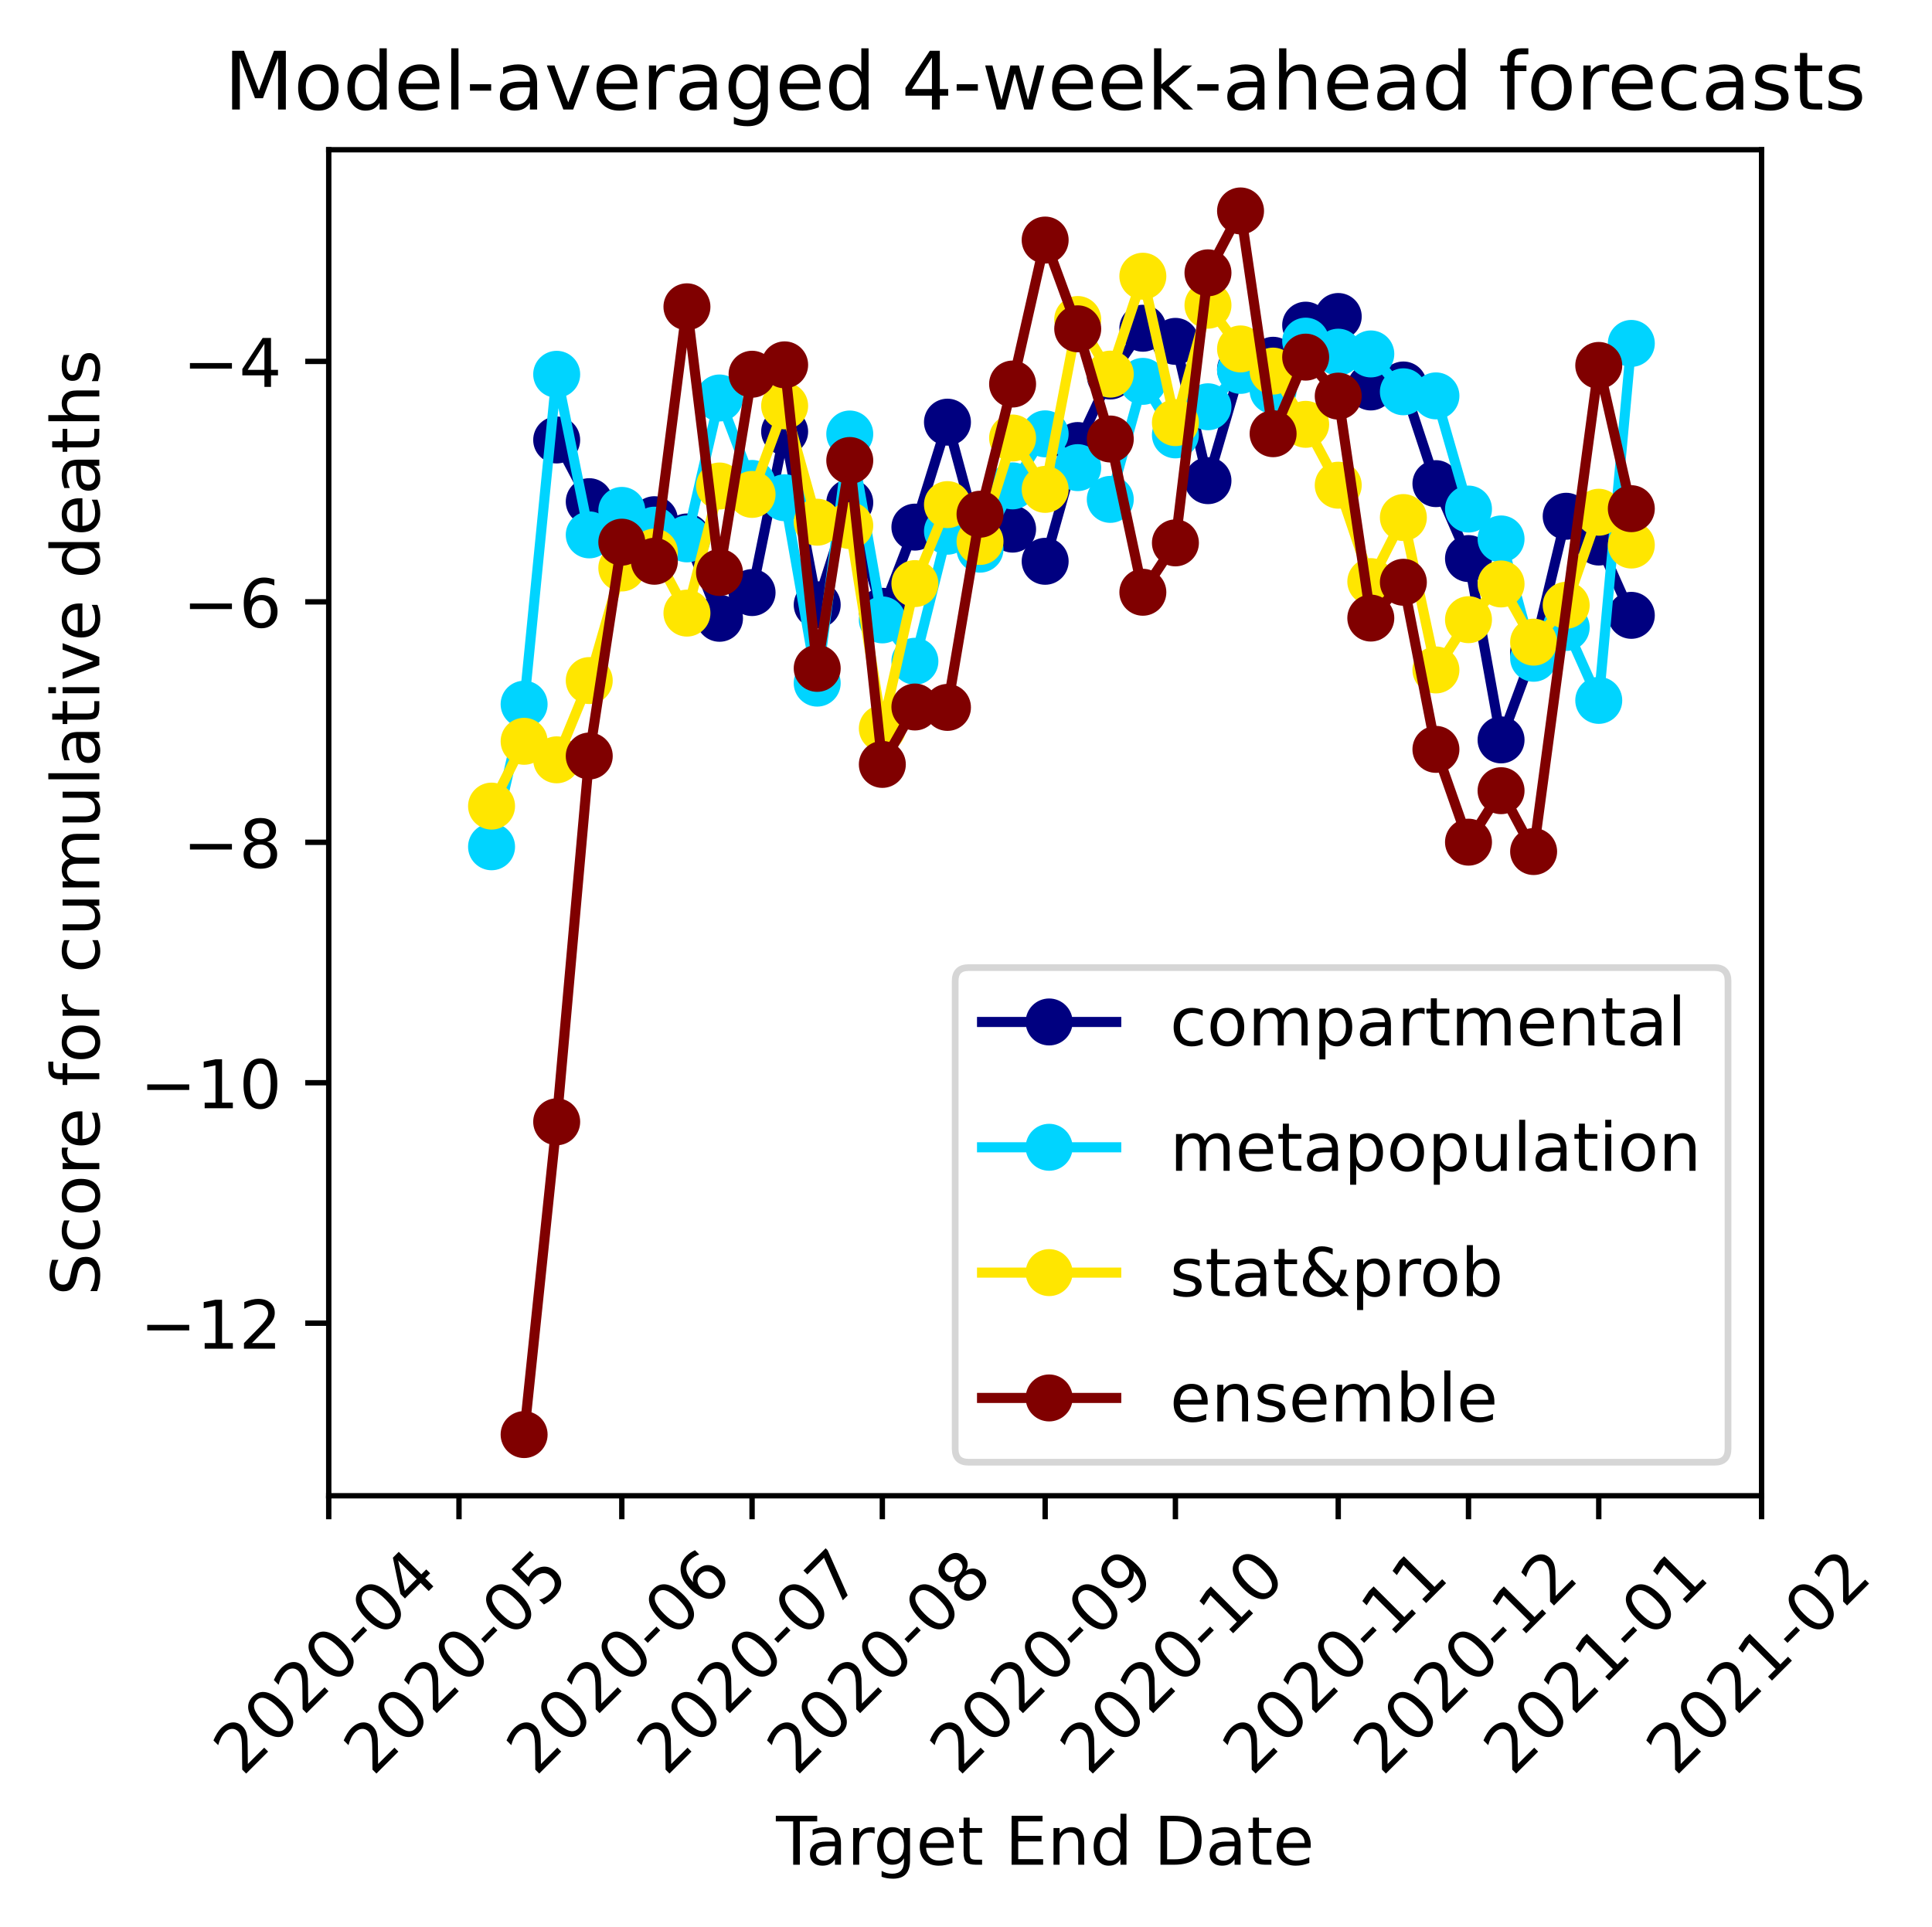 <?xml version="1.0" encoding="utf-8" standalone="no"?>
<!DOCTYPE svg PUBLIC "-//W3C//DTD SVG 1.1//EN"
  "http://www.w3.org/Graphics/SVG/1.1/DTD/svg11.dtd">
<!-- Created with matplotlib (https://matplotlib.org/) -->
<svg height="287.186pt" version="1.1" viewBox="0 0 287.877 287.186" width="287.877pt" xmlns="http://www.w3.org/2000/svg" xmlns:xlink="http://www.w3.org/1999/xlink">
 <defs>
  <style type="text/css">
*{stroke-linecap:butt;stroke-linejoin:round;}
  </style>
 </defs>
 <g id="figure_1">
  <g id="patch_1">
   <path d="M 0 287.186 
L 287.877 287.186 
L 287.877 0 
L 0 0 
z
" style="fill:#ffffff;"/>
  </g>
  <g id="axes_1">
   <g id="patch_2">
    <path d="M 48.983 222.919 
L 262.483 222.919 
L 262.483 22.318 
L 48.983 22.318 
z
" style="fill:#ffffff;"/>
   </g>
   <g id="matplotlib.axis_1">
    <g id="xtick_1">
     <g id="line2d_1">
      <defs>
       <path d="M 0 0 
L 0 3.5 
" id="m4f0ab52ed0" style="stroke:#000000;stroke-width:0.8;"/>
      </defs>
      <g>
       <use style="stroke:#000000;stroke-width:0.8;" x="48.983" xlink:href="#m4f0ab52ed0" y="222.919"/>
      </g>
     </g>
     <g id="text_1">
      <!-- 2020-04 -->
      <defs>
       <path d="M 19.188 8.297 
L 53.609 8.297 
L 53.609 0 
L 7.328 0 
L 7.328 8.297 
Q 12.938 14.109 22.625 23.891 
Q 32.328 33.688 34.812 36.531 
Q 39.547 41.844 41.422 45.531 
Q 43.312 49.219 43.312 52.781 
Q 43.312 58.594 39.234 62.25 
Q 35.156 65.922 28.609 65.922 
Q 23.969 65.922 18.812 64.312 
Q 13.672 62.703 7.812 59.422 
L 7.812 69.391 
Q 13.766 71.781 18.938 73 
Q 24.125 74.219 28.422 74.219 
Q 39.75 74.219 46.484 68.547 
Q 53.219 62.891 53.219 53.422 
Q 53.219 48.922 51.531 44.891 
Q 49.859 40.875 45.406 35.406 
Q 44.188 33.984 37.641 27.219 
Q 31.109 20.453 19.188 8.297 
z
" id="DejaVuSans-50"/>
       <path d="M 31.781 66.406 
Q 24.172 66.406 20.328 58.906 
Q 16.5 51.422 16.5 36.375 
Q 16.5 21.391 20.328 13.891 
Q 24.172 6.391 31.781 6.391 
Q 39.453 6.391 43.281 13.891 
Q 47.125 21.391 47.125 36.375 
Q 47.125 51.422 43.281 58.906 
Q 39.453 66.406 31.781 66.406 
z
M 31.781 74.219 
Q 44.047 74.219 50.516 64.516 
Q 56.984 54.828 56.984 36.375 
Q 56.984 17.969 50.516 8.266 
Q 44.047 -1.422 31.781 -1.422 
Q 19.531 -1.422 13.062 8.266 
Q 6.594 17.969 6.594 36.375 
Q 6.594 54.828 13.062 64.516 
Q 19.531 74.219 31.781 74.219 
z
" id="DejaVuSans-48"/>
       <path d="M 4.891 31.391 
L 31.203 31.391 
L 31.203 23.391 
L 4.891 23.391 
z
" id="DejaVuSans-45"/>
       <path d="M 37.797 64.312 
L 12.891 25.391 
L 37.797 25.391 
z
M 35.203 72.906 
L 47.609 72.906 
L 47.609 25.391 
L 58.016 25.391 
L 58.016 17.188 
L 47.609 17.188 
L 47.609 0 
L 37.797 0 
L 37.797 17.188 
L 4.891 17.188 
L 4.891 26.703 
z
" id="DejaVuSans-52"/>
      </defs>
      <g transform="translate(36.162 264.837)rotate(-45)scale(0.1 -0.1)">
       <use xlink:href="#DejaVuSans-50"/>
       <use x="63.623" xlink:href="#DejaVuSans-48"/>
       <use x="127.246" xlink:href="#DejaVuSans-50"/>
       <use x="190.869" xlink:href="#DejaVuSans-48"/>
       <use x="254.492" xlink:href="#DejaVuSans-45"/>
       <use x="290.576" xlink:href="#DejaVuSans-48"/>
       <use x="354.199" xlink:href="#DejaVuSans-52"/>
      </g>
     </g>
    </g>
    <g id="xtick_2">
     <g id="line2d_2">
      <g>
       <use style="stroke:#000000;stroke-width:0.8;" x="68.392" xlink:href="#m4f0ab52ed0" y="222.919"/>
      </g>
     </g>
     <g id="text_2">
      <!-- 2020-05 -->
      <defs>
       <path d="M 10.797 72.906 
L 49.516 72.906 
L 49.516 64.594 
L 19.828 64.594 
L 19.828 46.734 
Q 21.969 47.469 24.109 47.828 
Q 26.266 48.188 28.422 48.188 
Q 40.625 48.188 47.75 41.5 
Q 54.891 34.812 54.891 23.391 
Q 54.891 11.625 47.562 5.094 
Q 40.234 -1.422 26.906 -1.422 
Q 22.312 -1.422 17.547 -0.641 
Q 12.797 0.141 7.719 1.703 
L 7.719 11.625 
Q 12.109 9.234 16.797 8.062 
Q 21.484 6.891 26.703 6.891 
Q 35.156 6.891 40.078 11.328 
Q 45.016 15.766 45.016 23.391 
Q 45.016 31 40.078 35.438 
Q 35.156 39.891 26.703 39.891 
Q 22.75 39.891 18.812 39.016 
Q 14.891 38.141 10.797 36.281 
z
" id="DejaVuSans-53"/>
      </defs>
      <g transform="translate(55.571 264.837)rotate(-45)scale(0.1 -0.1)">
       <use xlink:href="#DejaVuSans-50"/>
       <use x="63.623" xlink:href="#DejaVuSans-48"/>
       <use x="127.246" xlink:href="#DejaVuSans-50"/>
       <use x="190.869" xlink:href="#DejaVuSans-48"/>
       <use x="254.492" xlink:href="#DejaVuSans-45"/>
       <use x="290.576" xlink:href="#DejaVuSans-48"/>
       <use x="354.199" xlink:href="#DejaVuSans-53"/>
      </g>
     </g>
    </g>
    <g id="xtick_3">
     <g id="line2d_3">
      <g>
       <use style="stroke:#000000;stroke-width:0.8;" x="92.653" xlink:href="#m4f0ab52ed0" y="222.919"/>
      </g>
     </g>
     <g id="text_3">
      <!-- 2020-06 -->
      <defs>
       <path d="M 33.016 40.375 
Q 26.375 40.375 22.484 35.828 
Q 18.609 31.297 18.609 23.391 
Q 18.609 15.531 22.484 10.953 
Q 26.375 6.391 33.016 6.391 
Q 39.656 6.391 43.531 10.953 
Q 47.406 15.531 47.406 23.391 
Q 47.406 31.297 43.531 35.828 
Q 39.656 40.375 33.016 40.375 
z
M 52.594 71.297 
L 52.594 62.312 
Q 48.875 64.062 45.094 64.984 
Q 41.312 65.922 37.594 65.922 
Q 27.828 65.922 22.672 59.328 
Q 17.531 52.734 16.797 39.406 
Q 19.672 43.656 24.016 45.922 
Q 28.375 48.188 33.594 48.188 
Q 44.578 48.188 50.953 41.516 
Q 57.328 34.859 57.328 23.391 
Q 57.328 12.156 50.688 5.359 
Q 44.047 -1.422 33.016 -1.422 
Q 20.359 -1.422 13.672 8.266 
Q 6.984 17.969 6.984 36.375 
Q 6.984 53.656 15.188 63.938 
Q 23.391 74.219 37.203 74.219 
Q 40.922 74.219 44.703 73.484 
Q 48.484 72.75 52.594 71.297 
z
" id="DejaVuSans-54"/>
      </defs>
      <g transform="translate(79.832 264.837)rotate(-45)scale(0.1 -0.1)">
       <use xlink:href="#DejaVuSans-50"/>
       <use x="63.623" xlink:href="#DejaVuSans-48"/>
       <use x="127.246" xlink:href="#DejaVuSans-50"/>
       <use x="190.869" xlink:href="#DejaVuSans-48"/>
       <use x="254.492" xlink:href="#DejaVuSans-45"/>
       <use x="290.576" xlink:href="#DejaVuSans-48"/>
       <use x="354.199" xlink:href="#DejaVuSans-54"/>
      </g>
     </g>
    </g>
    <g id="xtick_4">
     <g id="line2d_4">
      <g>
       <use style="stroke:#000000;stroke-width:0.8;" x="112.062" xlink:href="#m4f0ab52ed0" y="222.919"/>
      </g>
     </g>
     <g id="text_4">
      <!-- 2020-07 -->
      <defs>
       <path d="M 8.203 72.906 
L 55.078 72.906 
L 55.078 68.703 
L 28.609 0 
L 18.312 0 
L 43.219 64.594 
L 8.203 64.594 
z
" id="DejaVuSans-55"/>
      </defs>
      <g transform="translate(99.241 264.837)rotate(-45)scale(0.1 -0.1)">
       <use xlink:href="#DejaVuSans-50"/>
       <use x="63.623" xlink:href="#DejaVuSans-48"/>
       <use x="127.246" xlink:href="#DejaVuSans-50"/>
       <use x="190.869" xlink:href="#DejaVuSans-48"/>
       <use x="254.492" xlink:href="#DejaVuSans-45"/>
       <use x="290.576" xlink:href="#DejaVuSans-48"/>
       <use x="354.199" xlink:href="#DejaVuSans-55"/>
      </g>
     </g>
    </g>
    <g id="xtick_5">
     <g id="line2d_5">
      <g>
       <use style="stroke:#000000;stroke-width:0.8;" x="131.472" xlink:href="#m4f0ab52ed0" y="222.919"/>
      </g>
     </g>
     <g id="text_5">
      <!-- 2020-08 -->
      <defs>
       <path d="M 31.781 34.625 
Q 24.75 34.625 20.719 30.859 
Q 16.703 27.094 16.703 20.516 
Q 16.703 13.922 20.719 10.156 
Q 24.75 6.391 31.781 6.391 
Q 38.812 6.391 42.859 10.172 
Q 46.922 13.969 46.922 20.516 
Q 46.922 27.094 42.891 30.859 
Q 38.875 34.625 31.781 34.625 
z
M 21.922 38.812 
Q 15.578 40.375 12.031 44.719 
Q 8.5 49.078 8.5 55.328 
Q 8.5 64.062 14.719 69.141 
Q 20.953 74.219 31.781 74.219 
Q 42.672 74.219 48.875 69.141 
Q 55.078 64.062 55.078 55.328 
Q 55.078 49.078 51.531 44.719 
Q 48 40.375 41.703 38.812 
Q 48.828 37.156 52.797 32.312 
Q 56.781 27.484 56.781 20.516 
Q 56.781 9.906 50.312 4.234 
Q 43.844 -1.422 31.781 -1.422 
Q 19.734 -1.422 13.25 4.234 
Q 6.781 9.906 6.781 20.516 
Q 6.781 27.484 10.781 32.312 
Q 14.797 37.156 21.922 38.812 
z
M 18.312 54.391 
Q 18.312 48.734 21.844 45.562 
Q 25.391 42.391 31.781 42.391 
Q 38.141 42.391 41.719 45.562 
Q 45.312 48.734 45.312 54.391 
Q 45.312 60.062 41.719 63.234 
Q 38.141 66.406 31.781 66.406 
Q 25.391 66.406 21.844 63.234 
Q 18.312 60.062 18.312 54.391 
z
" id="DejaVuSans-56"/>
      </defs>
      <g transform="translate(118.65 264.837)rotate(-45)scale(0.1 -0.1)">
       <use xlink:href="#DejaVuSans-50"/>
       <use x="63.623" xlink:href="#DejaVuSans-48"/>
       <use x="127.246" xlink:href="#DejaVuSans-50"/>
       <use x="190.869" xlink:href="#DejaVuSans-48"/>
       <use x="254.492" xlink:href="#DejaVuSans-45"/>
       <use x="290.576" xlink:href="#DejaVuSans-48"/>
       <use x="354.199" xlink:href="#DejaVuSans-56"/>
      </g>
     </g>
    </g>
    <g id="xtick_6">
     <g id="line2d_6">
      <g>
       <use style="stroke:#000000;stroke-width:0.8;" x="155.733" xlink:href="#m4f0ab52ed0" y="222.919"/>
      </g>
     </g>
     <g id="text_6">
      <!-- 2020-09 -->
      <defs>
       <path d="M 10.984 1.516 
L 10.984 10.5 
Q 14.703 8.734 18.5 7.812 
Q 22.312 6.891 25.984 6.891 
Q 35.75 6.891 40.891 13.453 
Q 46.047 20.016 46.781 33.406 
Q 43.953 29.203 39.594 26.953 
Q 35.25 24.703 29.984 24.703 
Q 19.047 24.703 12.672 31.312 
Q 6.297 37.938 6.297 49.422 
Q 6.297 60.641 12.938 67.422 
Q 19.578 74.219 30.609 74.219 
Q 43.266 74.219 49.922 64.516 
Q 56.594 54.828 56.594 36.375 
Q 56.594 19.141 48.406 8.859 
Q 40.234 -1.422 26.422 -1.422 
Q 22.703 -1.422 18.891 -0.688 
Q 15.094 0.047 10.984 1.516 
z
M 30.609 32.422 
Q 37.25 32.422 41.125 36.953 
Q 45.016 41.5 45.016 49.422 
Q 45.016 57.281 41.125 61.844 
Q 37.25 66.406 30.609 66.406 
Q 23.969 66.406 20.094 61.844 
Q 16.219 57.281 16.219 49.422 
Q 16.219 41.5 20.094 36.953 
Q 23.969 32.422 30.609 32.422 
z
" id="DejaVuSans-57"/>
      </defs>
      <g transform="translate(142.912 264.837)rotate(-45)scale(0.1 -0.1)">
       <use xlink:href="#DejaVuSans-50"/>
       <use x="63.623" xlink:href="#DejaVuSans-48"/>
       <use x="127.246" xlink:href="#DejaVuSans-50"/>
       <use x="190.869" xlink:href="#DejaVuSans-48"/>
       <use x="254.492" xlink:href="#DejaVuSans-45"/>
       <use x="290.576" xlink:href="#DejaVuSans-48"/>
       <use x="354.199" xlink:href="#DejaVuSans-57"/>
      </g>
     </g>
    </g>
    <g id="xtick_7">
     <g id="line2d_7">
      <g>
       <use style="stroke:#000000;stroke-width:0.8;" x="175.142" xlink:href="#m4f0ab52ed0" y="222.919"/>
      </g>
     </g>
     <g id="text_7">
      <!-- 2020-10 -->
      <defs>
       <path d="M 12.406 8.297 
L 28.516 8.297 
L 28.516 63.922 
L 10.984 60.406 
L 10.984 69.391 
L 28.422 72.906 
L 38.281 72.906 
L 38.281 8.297 
L 54.391 8.297 
L 54.391 0 
L 12.406 0 
z
" id="DejaVuSans-49"/>
      </defs>
      <g transform="translate(162.321 264.837)rotate(-45)scale(0.1 -0.1)">
       <use xlink:href="#DejaVuSans-50"/>
       <use x="63.623" xlink:href="#DejaVuSans-48"/>
       <use x="127.246" xlink:href="#DejaVuSans-50"/>
       <use x="190.869" xlink:href="#DejaVuSans-48"/>
       <use x="254.492" xlink:href="#DejaVuSans-45"/>
       <use x="290.576" xlink:href="#DejaVuSans-49"/>
       <use x="354.199" xlink:href="#DejaVuSans-48"/>
      </g>
     </g>
    </g>
    <g id="xtick_8">
     <g id="line2d_8">
      <g>
       <use style="stroke:#000000;stroke-width:0.8;" x="199.403" xlink:href="#m4f0ab52ed0" y="222.919"/>
      </g>
     </g>
     <g id="text_8">
      <!-- 2020-11 -->
      <g transform="translate(186.582 264.837)rotate(-45)scale(0.1 -0.1)">
       <use xlink:href="#DejaVuSans-50"/>
       <use x="63.623" xlink:href="#DejaVuSans-48"/>
       <use x="127.246" xlink:href="#DejaVuSans-50"/>
       <use x="190.869" xlink:href="#DejaVuSans-48"/>
       <use x="254.492" xlink:href="#DejaVuSans-45"/>
       <use x="290.576" xlink:href="#DejaVuSans-49"/>
       <use x="354.199" xlink:href="#DejaVuSans-49"/>
      </g>
     </g>
    </g>
    <g id="xtick_9">
     <g id="line2d_9">
      <g>
       <use style="stroke:#000000;stroke-width:0.8;" x="218.813" xlink:href="#m4f0ab52ed0" y="222.919"/>
      </g>
     </g>
     <g id="text_9">
      <!-- 2020-12 -->
      <g transform="translate(205.991 264.837)rotate(-45)scale(0.1 -0.1)">
       <use xlink:href="#DejaVuSans-50"/>
       <use x="63.623" xlink:href="#DejaVuSans-48"/>
       <use x="127.246" xlink:href="#DejaVuSans-50"/>
       <use x="190.869" xlink:href="#DejaVuSans-48"/>
       <use x="254.492" xlink:href="#DejaVuSans-45"/>
       <use x="290.576" xlink:href="#DejaVuSans-49"/>
       <use x="354.199" xlink:href="#DejaVuSans-50"/>
      </g>
     </g>
    </g>
    <g id="xtick_10">
     <g id="line2d_10">
      <g>
       <use style="stroke:#000000;stroke-width:0.8;" x="238.222" xlink:href="#m4f0ab52ed0" y="222.919"/>
      </g>
     </g>
     <g id="text_10">
      <!-- 2021-01 -->
      <g transform="translate(225.4 264.837)rotate(-45)scale(0.1 -0.1)">
       <use xlink:href="#DejaVuSans-50"/>
       <use x="63.623" xlink:href="#DejaVuSans-48"/>
       <use x="127.246" xlink:href="#DejaVuSans-50"/>
       <use x="190.869" xlink:href="#DejaVuSans-49"/>
       <use x="254.492" xlink:href="#DejaVuSans-45"/>
       <use x="290.576" xlink:href="#DejaVuSans-48"/>
       <use x="354.199" xlink:href="#DejaVuSans-49"/>
      </g>
     </g>
    </g>
    <g id="xtick_11">
     <g id="line2d_11">
      <g>
       <use style="stroke:#000000;stroke-width:0.8;" x="262.483" xlink:href="#m4f0ab52ed0" y="222.919"/>
      </g>
     </g>
     <g id="text_11">
      <!-- 2021-02 -->
      <g transform="translate(249.662 264.837)rotate(-45)scale(0.1 -0.1)">
       <use xlink:href="#DejaVuSans-50"/>
       <use x="63.623" xlink:href="#DejaVuSans-48"/>
       <use x="127.246" xlink:href="#DejaVuSans-50"/>
       <use x="190.869" xlink:href="#DejaVuSans-49"/>
       <use x="254.492" xlink:href="#DejaVuSans-45"/>
       <use x="290.576" xlink:href="#DejaVuSans-48"/>
       <use x="354.199" xlink:href="#DejaVuSans-50"/>
      </g>
     </g>
    </g>
    <g id="text_12">
     <!-- Target End Date -->
     <defs>
      <path d="M -0.297 72.906 
L 61.375 72.906 
L 61.375 64.594 
L 35.5 64.594 
L 35.5 0 
L 25.594 0 
L 25.594 64.594 
L -0.297 64.594 
z
" id="DejaVuSans-84"/>
      <path d="M 34.281 27.484 
Q 23.391 27.484 19.188 25 
Q 14.984 22.516 14.984 16.5 
Q 14.984 11.719 18.141 8.906 
Q 21.297 6.109 26.703 6.109 
Q 34.188 6.109 38.703 11.406 
Q 43.219 16.703 43.219 25.484 
L 43.219 27.484 
z
M 52.203 31.203 
L 52.203 0 
L 43.219 0 
L 43.219 8.297 
Q 40.141 3.328 35.547 0.953 
Q 30.953 -1.422 24.312 -1.422 
Q 15.922 -1.422 10.953 3.297 
Q 6 8.016 6 15.922 
Q 6 25.141 12.172 29.828 
Q 18.359 34.516 30.609 34.516 
L 43.219 34.516 
L 43.219 35.406 
Q 43.219 41.609 39.141 45 
Q 35.062 48.391 27.688 48.391 
Q 23 48.391 18.547 47.266 
Q 14.109 46.141 10.016 43.891 
L 10.016 52.203 
Q 14.938 54.109 19.578 55.047 
Q 24.219 56 28.609 56 
Q 40.484 56 46.344 49.844 
Q 52.203 43.703 52.203 31.203 
z
" id="DejaVuSans-97"/>
      <path d="M 41.109 46.297 
Q 39.594 47.172 37.812 47.578 
Q 36.031 48 33.891 48 
Q 26.266 48 22.188 43.047 
Q 18.109 38.094 18.109 28.812 
L 18.109 0 
L 9.078 0 
L 9.078 54.688 
L 18.109 54.688 
L 18.109 46.188 
Q 20.953 51.172 25.484 53.578 
Q 30.031 56 36.531 56 
Q 37.453 56 38.578 55.875 
Q 39.703 55.766 41.062 55.516 
z
" id="DejaVuSans-114"/>
      <path d="M 45.406 27.984 
Q 45.406 37.75 41.375 43.109 
Q 37.359 48.484 30.078 48.484 
Q 22.859 48.484 18.828 43.109 
Q 14.797 37.75 14.797 27.984 
Q 14.797 18.266 18.828 12.891 
Q 22.859 7.516 30.078 7.516 
Q 37.359 7.516 41.375 12.891 
Q 45.406 18.266 45.406 27.984 
z
M 54.391 6.781 
Q 54.391 -7.172 48.188 -13.984 
Q 42 -20.797 29.203 -20.797 
Q 24.469 -20.797 20.266 -20.094 
Q 16.062 -19.391 12.109 -17.922 
L 12.109 -9.188 
Q 16.062 -11.328 19.922 -12.344 
Q 23.781 -13.375 27.781 -13.375 
Q 36.625 -13.375 41.016 -8.766 
Q 45.406 -4.156 45.406 5.172 
L 45.406 9.625 
Q 42.625 4.781 38.281 2.391 
Q 33.938 0 27.875 0 
Q 17.828 0 11.672 7.656 
Q 5.516 15.328 5.516 27.984 
Q 5.516 40.672 11.672 48.328 
Q 17.828 56 27.875 56 
Q 33.938 56 38.281 53.609 
Q 42.625 51.219 45.406 46.391 
L 45.406 54.688 
L 54.391 54.688 
z
" id="DejaVuSans-103"/>
      <path d="M 56.203 29.594 
L 56.203 25.203 
L 14.891 25.203 
Q 15.484 15.922 20.484 11.062 
Q 25.484 6.203 34.422 6.203 
Q 39.594 6.203 44.453 7.469 
Q 49.312 8.734 54.109 11.281 
L 54.109 2.781 
Q 49.266 0.734 44.188 -0.344 
Q 39.109 -1.422 33.891 -1.422 
Q 20.797 -1.422 13.156 6.188 
Q 5.516 13.812 5.516 26.812 
Q 5.516 40.234 12.766 48.109 
Q 20.016 56 32.328 56 
Q 43.359 56 49.781 48.891 
Q 56.203 41.797 56.203 29.594 
z
M 47.219 32.234 
Q 47.125 39.594 43.094 43.984 
Q 39.062 48.391 32.422 48.391 
Q 24.906 48.391 20.391 44.141 
Q 15.875 39.891 15.188 32.172 
z
" id="DejaVuSans-101"/>
      <path d="M 18.312 70.219 
L 18.312 54.688 
L 36.812 54.688 
L 36.812 47.703 
L 18.312 47.703 
L 18.312 18.016 
Q 18.312 11.328 20.141 9.422 
Q 21.969 7.516 27.594 7.516 
L 36.812 7.516 
L 36.812 0 
L 27.594 0 
Q 17.188 0 13.234 3.875 
Q 9.281 7.766 9.281 18.016 
L 9.281 47.703 
L 2.688 47.703 
L 2.688 54.688 
L 9.281 54.688 
L 9.281 70.219 
z
" id="DejaVuSans-116"/>
      <path id="DejaVuSans-32"/>
      <path d="M 9.812 72.906 
L 55.906 72.906 
L 55.906 64.594 
L 19.672 64.594 
L 19.672 43.016 
L 54.391 43.016 
L 54.391 34.719 
L 19.672 34.719 
L 19.672 8.297 
L 56.781 8.297 
L 56.781 0 
L 9.812 0 
z
" id="DejaVuSans-69"/>
      <path d="M 54.891 33.016 
L 54.891 0 
L 45.906 0 
L 45.906 32.719 
Q 45.906 40.484 42.875 44.328 
Q 39.844 48.188 33.797 48.188 
Q 26.516 48.188 22.312 43.547 
Q 18.109 38.922 18.109 30.906 
L 18.109 0 
L 9.078 0 
L 9.078 54.688 
L 18.109 54.688 
L 18.109 46.188 
Q 21.344 51.125 25.703 53.562 
Q 30.078 56 35.797 56 
Q 45.219 56 50.047 50.172 
Q 54.891 44.344 54.891 33.016 
z
" id="DejaVuSans-110"/>
      <path d="M 45.406 46.391 
L 45.406 75.984 
L 54.391 75.984 
L 54.391 0 
L 45.406 0 
L 45.406 8.203 
Q 42.578 3.328 38.25 0.953 
Q 33.938 -1.422 27.875 -1.422 
Q 17.969 -1.422 11.734 6.484 
Q 5.516 14.406 5.516 27.297 
Q 5.516 40.188 11.734 48.094 
Q 17.969 56 27.875 56 
Q 33.938 56 38.25 53.625 
Q 42.578 51.266 45.406 46.391 
z
M 14.797 27.297 
Q 14.797 17.391 18.875 11.75 
Q 22.953 6.109 30.078 6.109 
Q 37.203 6.109 41.297 11.75 
Q 45.406 17.391 45.406 27.297 
Q 45.406 37.203 41.297 42.844 
Q 37.203 48.484 30.078 48.484 
Q 22.953 48.484 18.875 42.844 
Q 14.797 37.203 14.797 27.297 
z
" id="DejaVuSans-100"/>
      <path d="M 19.672 64.797 
L 19.672 8.109 
L 31.594 8.109 
Q 46.688 8.109 53.688 14.938 
Q 60.688 21.781 60.688 36.531 
Q 60.688 51.172 53.688 57.984 
Q 46.688 64.797 31.594 64.797 
z
M 9.812 72.906 
L 30.078 72.906 
Q 51.266 72.906 61.172 64.094 
Q 71.094 55.281 71.094 36.531 
Q 71.094 17.672 61.125 8.828 
Q 51.172 0 30.078 0 
L 9.812 0 
z
" id="DejaVuSans-68"/>
     </defs>
     <g transform="translate(115.63 277.906)scale(0.1 -0.1)">
      <use xlink:href="#DejaVuSans-84"/>
      <use x="44.584" xlink:href="#DejaVuSans-97"/>
      <use x="105.863" xlink:href="#DejaVuSans-114"/>
      <use x="145.227" xlink:href="#DejaVuSans-103"/>
      <use x="208.703" xlink:href="#DejaVuSans-101"/>
      <use x="270.227" xlink:href="#DejaVuSans-116"/>
      <use x="309.436" xlink:href="#DejaVuSans-32"/>
      <use x="341.223" xlink:href="#DejaVuSans-69"/>
      <use x="404.406" xlink:href="#DejaVuSans-110"/>
      <use x="467.785" xlink:href="#DejaVuSans-100"/>
      <use x="531.262" xlink:href="#DejaVuSans-32"/>
      <use x="563.049" xlink:href="#DejaVuSans-68"/>
      <use x="640.051" xlink:href="#DejaVuSans-97"/>
      <use x="701.33" xlink:href="#DejaVuSans-116"/>
      <use x="740.539" xlink:href="#DejaVuSans-101"/>
     </g>
    </g>
   </g>
   <g id="matplotlib.axis_2">
    <g id="ytick_1">
     <g id="line2d_12">
      <defs>
       <path d="M 0 0 
L -3.5 0 
" id="m8786dd2ca1" style="stroke:#000000;stroke-width:0.8;"/>
      </defs>
      <g>
       <use style="stroke:#000000;stroke-width:0.8;" x="48.983" xlink:href="#m8786dd2ca1" y="197.196"/>
      </g>
     </g>
     <g id="text_13">
      <!-- −12 -->
      <defs>
       <path d="M 10.594 35.5 
L 73.188 35.5 
L 73.188 27.203 
L 10.594 27.203 
z
" id="DejaVuSans-8722"/>
      </defs>
      <g transform="translate(20.878 200.996)scale(0.1 -0.1)">
       <use xlink:href="#DejaVuSans-8722"/>
       <use x="83.789" xlink:href="#DejaVuSans-49"/>
       <use x="147.412" xlink:href="#DejaVuSans-50"/>
      </g>
     </g>
    </g>
    <g id="ytick_2">
     <g id="line2d_13">
      <g>
       <use style="stroke:#000000;stroke-width:0.8;" x="48.983" xlink:href="#m8786dd2ca1" y="161.362"/>
      </g>
     </g>
     <g id="text_14">
      <!-- −10 -->
      <g transform="translate(20.878 165.161)scale(0.1 -0.1)">
       <use xlink:href="#DejaVuSans-8722"/>
       <use x="83.789" xlink:href="#DejaVuSans-49"/>
       <use x="147.412" xlink:href="#DejaVuSans-48"/>
      </g>
     </g>
    </g>
    <g id="ytick_3">
     <g id="line2d_14">
      <g>
       <use style="stroke:#000000;stroke-width:0.8;" x="48.983" xlink:href="#m8786dd2ca1" y="125.528"/>
      </g>
     </g>
     <g id="text_15">
      <!-- −8 -->
      <g transform="translate(27.241 129.327)scale(0.1 -0.1)">
       <use xlink:href="#DejaVuSans-8722"/>
       <use x="83.789" xlink:href="#DejaVuSans-56"/>
      </g>
     </g>
    </g>
    <g id="ytick_4">
     <g id="line2d_15">
      <g>
       <use style="stroke:#000000;stroke-width:0.8;" x="48.983" xlink:href="#m8786dd2ca1" y="89.693"/>
      </g>
     </g>
     <g id="text_16">
      <!-- −6 -->
      <g transform="translate(27.241 93.492)scale(0.1 -0.1)">
       <use xlink:href="#DejaVuSans-8722"/>
       <use x="83.789" xlink:href="#DejaVuSans-54"/>
      </g>
     </g>
    </g>
    <g id="ytick_5">
     <g id="line2d_16">
      <g>
       <use style="stroke:#000000;stroke-width:0.8;" x="48.983" xlink:href="#m8786dd2ca1" y="53.859"/>
      </g>
     </g>
     <g id="text_17">
      <!-- −4 -->
      <g transform="translate(27.241 57.658)scale(0.1 -0.1)">
       <use xlink:href="#DejaVuSans-8722"/>
       <use x="83.789" xlink:href="#DejaVuSans-52"/>
      </g>
     </g>
    </g>
    <g id="text_18">
     <!-- Score for cumulative deaths -->
     <defs>
      <path d="M 53.516 70.516 
L 53.516 60.891 
Q 47.906 63.578 42.922 64.891 
Q 37.938 66.219 33.297 66.219 
Q 25.25 66.219 20.875 63.094 
Q 16.5 59.969 16.5 54.203 
Q 16.5 49.359 19.406 46.891 
Q 22.312 44.438 30.422 42.922 
L 36.375 41.703 
Q 47.406 39.594 52.656 34.297 
Q 57.906 29 57.906 20.125 
Q 57.906 9.516 50.797 4.047 
Q 43.703 -1.422 29.984 -1.422 
Q 24.812 -1.422 18.969 -0.25 
Q 13.141 0.922 6.891 3.219 
L 6.891 13.375 
Q 12.891 10.016 18.656 8.297 
Q 24.422 6.594 29.984 6.594 
Q 38.422 6.594 43.016 9.906 
Q 47.609 13.234 47.609 19.391 
Q 47.609 24.75 44.312 27.781 
Q 41.016 30.812 33.5 32.328 
L 27.484 33.5 
Q 16.453 35.688 11.516 40.375 
Q 6.594 45.062 6.594 53.422 
Q 6.594 63.094 13.406 68.656 
Q 20.219 74.219 32.172 74.219 
Q 37.312 74.219 42.625 73.281 
Q 47.953 72.359 53.516 70.516 
z
" id="DejaVuSans-83"/>
      <path d="M 48.781 52.594 
L 48.781 44.188 
Q 44.969 46.297 41.141 47.344 
Q 37.312 48.391 33.406 48.391 
Q 24.656 48.391 19.812 42.844 
Q 14.984 37.312 14.984 27.297 
Q 14.984 17.281 19.812 11.734 
Q 24.656 6.203 33.406 6.203 
Q 37.312 6.203 41.141 7.25 
Q 44.969 8.297 48.781 10.406 
L 48.781 2.094 
Q 45.016 0.344 40.984 -0.531 
Q 36.969 -1.422 32.422 -1.422 
Q 20.062 -1.422 12.781 6.344 
Q 5.516 14.109 5.516 27.297 
Q 5.516 40.672 12.859 48.328 
Q 20.219 56 33.016 56 
Q 37.156 56 41.109 55.141 
Q 45.062 54.297 48.781 52.594 
z
" id="DejaVuSans-99"/>
      <path d="M 30.609 48.391 
Q 23.391 48.391 19.188 42.75 
Q 14.984 37.109 14.984 27.297 
Q 14.984 17.484 19.156 11.844 
Q 23.344 6.203 30.609 6.203 
Q 37.797 6.203 41.984 11.859 
Q 46.188 17.531 46.188 27.297 
Q 46.188 37.016 41.984 42.703 
Q 37.797 48.391 30.609 48.391 
z
M 30.609 56 
Q 42.328 56 49.016 48.375 
Q 55.719 40.766 55.719 27.297 
Q 55.719 13.875 49.016 6.219 
Q 42.328 -1.422 30.609 -1.422 
Q 18.844 -1.422 12.172 6.219 
Q 5.516 13.875 5.516 27.297 
Q 5.516 40.766 12.172 48.375 
Q 18.844 56 30.609 56 
z
" id="DejaVuSans-111"/>
      <path d="M 37.109 75.984 
L 37.109 68.5 
L 28.516 68.5 
Q 23.688 68.5 21.797 66.547 
Q 19.922 64.594 19.922 59.516 
L 19.922 54.688 
L 34.719 54.688 
L 34.719 47.703 
L 19.922 47.703 
L 19.922 0 
L 10.891 0 
L 10.891 47.703 
L 2.297 47.703 
L 2.297 54.688 
L 10.891 54.688 
L 10.891 58.5 
Q 10.891 67.625 15.141 71.797 
Q 19.391 75.984 28.609 75.984 
z
" id="DejaVuSans-102"/>
      <path d="M 8.5 21.578 
L 8.5 54.688 
L 17.484 54.688 
L 17.484 21.922 
Q 17.484 14.156 20.5 10.266 
Q 23.531 6.391 29.594 6.391 
Q 36.859 6.391 41.078 11.031 
Q 45.312 15.672 45.312 23.688 
L 45.312 54.688 
L 54.297 54.688 
L 54.297 0 
L 45.312 0 
L 45.312 8.406 
Q 42.047 3.422 37.719 1 
Q 33.406 -1.422 27.688 -1.422 
Q 18.266 -1.422 13.375 4.438 
Q 8.5 10.297 8.5 21.578 
z
M 31.109 56 
z
" id="DejaVuSans-117"/>
      <path d="M 52 44.188 
Q 55.375 50.25 60.062 53.125 
Q 64.75 56 71.094 56 
Q 79.641 56 84.281 50.016 
Q 88.922 44.047 88.922 33.016 
L 88.922 0 
L 79.891 0 
L 79.891 32.719 
Q 79.891 40.578 77.094 44.375 
Q 74.312 48.188 68.609 48.188 
Q 61.625 48.188 57.562 43.547 
Q 53.516 38.922 53.516 30.906 
L 53.516 0 
L 44.484 0 
L 44.484 32.719 
Q 44.484 40.625 41.703 44.406 
Q 38.922 48.188 33.109 48.188 
Q 26.219 48.188 22.156 43.531 
Q 18.109 38.875 18.109 30.906 
L 18.109 0 
L 9.078 0 
L 9.078 54.688 
L 18.109 54.688 
L 18.109 46.188 
Q 21.188 51.219 25.484 53.609 
Q 29.781 56 35.688 56 
Q 41.656 56 45.828 52.969 
Q 50 49.953 52 44.188 
z
" id="DejaVuSans-109"/>
      <path d="M 9.422 75.984 
L 18.406 75.984 
L 18.406 0 
L 9.422 0 
z
" id="DejaVuSans-108"/>
      <path d="M 9.422 54.688 
L 18.406 54.688 
L 18.406 0 
L 9.422 0 
z
M 9.422 75.984 
L 18.406 75.984 
L 18.406 64.594 
L 9.422 64.594 
z
" id="DejaVuSans-105"/>
      <path d="M 2.984 54.688 
L 12.5 54.688 
L 29.594 8.797 
L 46.688 54.688 
L 56.203 54.688 
L 35.688 0 
L 23.484 0 
z
" id="DejaVuSans-118"/>
      <path d="M 54.891 33.016 
L 54.891 0 
L 45.906 0 
L 45.906 32.719 
Q 45.906 40.484 42.875 44.328 
Q 39.844 48.188 33.797 48.188 
Q 26.516 48.188 22.312 43.547 
Q 18.109 38.922 18.109 30.906 
L 18.109 0 
L 9.078 0 
L 9.078 75.984 
L 18.109 75.984 
L 18.109 46.188 
Q 21.344 51.125 25.703 53.562 
Q 30.078 56 35.797 56 
Q 45.219 56 50.047 50.172 
Q 54.891 44.344 54.891 33.016 
z
" id="DejaVuSans-104"/>
      <path d="M 44.281 53.078 
L 44.281 44.578 
Q 40.484 46.531 36.375 47.5 
Q 32.281 48.484 27.875 48.484 
Q 21.188 48.484 17.844 46.438 
Q 14.5 44.391 14.5 40.281 
Q 14.5 37.156 16.891 35.375 
Q 19.281 33.594 26.516 31.984 
L 29.594 31.297 
Q 39.156 29.25 43.188 25.516 
Q 47.219 21.781 47.219 15.094 
Q 47.219 7.469 41.188 3.016 
Q 35.156 -1.422 24.609 -1.422 
Q 20.219 -1.422 15.453 -0.562 
Q 10.688 0.297 5.422 2 
L 5.422 11.281 
Q 10.406 8.688 15.234 7.391 
Q 20.062 6.109 24.812 6.109 
Q 31.156 6.109 34.562 8.281 
Q 37.984 10.453 37.984 14.406 
Q 37.984 18.062 35.516 20.016 
Q 33.062 21.969 24.703 23.781 
L 21.578 24.516 
Q 13.234 26.266 9.516 29.906 
Q 5.812 33.547 5.812 39.891 
Q 5.812 47.609 11.281 51.797 
Q 16.75 56 26.812 56 
Q 31.781 56 36.172 55.266 
Q 40.578 54.547 44.281 53.078 
z
" id="DejaVuSans-115"/>
     </defs>
     <g transform="translate(14.798 193.107)rotate(-90)scale(0.1 -0.1)">
      <use xlink:href="#DejaVuSans-83"/>
      <use x="63.477" xlink:href="#DejaVuSans-99"/>
      <use x="118.457" xlink:href="#DejaVuSans-111"/>
      <use x="179.639" xlink:href="#DejaVuSans-114"/>
      <use x="218.502" xlink:href="#DejaVuSans-101"/>
      <use x="280.025" xlink:href="#DejaVuSans-32"/>
      <use x="311.812" xlink:href="#DejaVuSans-102"/>
      <use x="347.018" xlink:href="#DejaVuSans-111"/>
      <use x="408.199" xlink:href="#DejaVuSans-114"/>
      <use x="449.312" xlink:href="#DejaVuSans-32"/>
      <use x="481.1" xlink:href="#DejaVuSans-99"/>
      <use x="536.08" xlink:href="#DejaVuSans-117"/>
      <use x="599.459" xlink:href="#DejaVuSans-109"/>
      <use x="696.871" xlink:href="#DejaVuSans-117"/>
      <use x="760.25" xlink:href="#DejaVuSans-108"/>
      <use x="788.033" xlink:href="#DejaVuSans-97"/>
      <use x="849.312" xlink:href="#DejaVuSans-116"/>
      <use x="888.521" xlink:href="#DejaVuSans-105"/>
      <use x="916.305" xlink:href="#DejaVuSans-118"/>
      <use x="975.484" xlink:href="#DejaVuSans-101"/>
      <use x="1037.008" xlink:href="#DejaVuSans-32"/>
      <use x="1068.795" xlink:href="#DejaVuSans-100"/>
      <use x="1132.271" xlink:href="#DejaVuSans-101"/>
      <use x="1193.795" xlink:href="#DejaVuSans-97"/>
      <use x="1255.074" xlink:href="#DejaVuSans-116"/>
      <use x="1294.283" xlink:href="#DejaVuSans-104"/>
      <use x="1357.662" xlink:href="#DejaVuSans-115"/>
     </g>
    </g>
   </g>
   <g id="line2d_17">
    <path clip-path="url(#p28afb7db60)" d="M 82.949 65.572 
L 87.801 74.765 
L 92.653 79.104 
L 97.506 77.452 
L 102.358 80.023 
L 107.21 92.146 
L 112.062 88.313 
L 116.915 64.321 
L 121.767 90.134 
L 126.619 74.905 
L 131.472 91.103 
L 136.324 78.558 
L 141.176 62.916 
L 146.028 80.903 
L 150.881 78.859 
L 155.733 83.652 
L 160.585 66.397 
L 165.437 56.039 
L 170.29 48.919 
L 175.142 50.875 
L 179.994 71.636 
L 184.847 55.028 
L 189.699 53.69 
L 194.551 48.459 
L 199.403 47.168 
L 204.256 57.673 
L 209.108 57.373 
L 213.96 72.079 
L 218.813 83.245 
L 223.665 110.27 
L 228.517 97.19 
L 233.369 76.939 
L 238.222 80.782 
L 243.074 91.707 
" style="fill:none;stroke:#000080;stroke-linecap:square;stroke-width:1.5;"/>
    <defs>
     <path d="M 0 3 
C 0.796 3 1.559 2.684 2.121 2.121 
C 2.684 1.559 3 0.796 3 0 
C 3 -0.796 2.684 -1.559 2.121 -2.121 
C 1.559 -2.684 0.796 -3 0 -3 
C -0.796 -3 -1.559 -2.684 -2.121 -2.121 
C -2.684 -1.559 -3 -0.796 -3 0 
C -3 0.796 -2.684 1.559 -2.121 2.121 
C -1.559 2.684 -0.796 3 0 3 
z
" id="m565efe5f15" style="stroke:#000080;"/>
    </defs>
    <g clip-path="url(#p28afb7db60)">
     <use style="fill:#000080;stroke:#000080;" x="82.949" xlink:href="#m565efe5f15" y="65.572"/>
     <use style="fill:#000080;stroke:#000080;" x="87.801" xlink:href="#m565efe5f15" y="74.765"/>
     <use style="fill:#000080;stroke:#000080;" x="92.653" xlink:href="#m565efe5f15" y="79.104"/>
     <use style="fill:#000080;stroke:#000080;" x="97.506" xlink:href="#m565efe5f15" y="77.452"/>
     <use style="fill:#000080;stroke:#000080;" x="102.358" xlink:href="#m565efe5f15" y="80.023"/>
     <use style="fill:#000080;stroke:#000080;" x="107.21" xlink:href="#m565efe5f15" y="92.146"/>
     <use style="fill:#000080;stroke:#000080;" x="112.062" xlink:href="#m565efe5f15" y="88.313"/>
     <use style="fill:#000080;stroke:#000080;" x="116.915" xlink:href="#m565efe5f15" y="64.321"/>
     <use style="fill:#000080;stroke:#000080;" x="121.767" xlink:href="#m565efe5f15" y="90.134"/>
     <use style="fill:#000080;stroke:#000080;" x="126.619" xlink:href="#m565efe5f15" y="74.905"/>
     <use style="fill:#000080;stroke:#000080;" x="131.472" xlink:href="#m565efe5f15" y="91.103"/>
     <use style="fill:#000080;stroke:#000080;" x="136.324" xlink:href="#m565efe5f15" y="78.558"/>
     <use style="fill:#000080;stroke:#000080;" x="141.176" xlink:href="#m565efe5f15" y="62.916"/>
     <use style="fill:#000080;stroke:#000080;" x="146.028" xlink:href="#m565efe5f15" y="80.903"/>
     <use style="fill:#000080;stroke:#000080;" x="150.881" xlink:href="#m565efe5f15" y="78.859"/>
     <use style="fill:#000080;stroke:#000080;" x="155.733" xlink:href="#m565efe5f15" y="83.652"/>
     <use style="fill:#000080;stroke:#000080;" x="160.585" xlink:href="#m565efe5f15" y="66.397"/>
     <use style="fill:#000080;stroke:#000080;" x="165.437" xlink:href="#m565efe5f15" y="56.039"/>
     <use style="fill:#000080;stroke:#000080;" x="170.29" xlink:href="#m565efe5f15" y="48.919"/>
     <use style="fill:#000080;stroke:#000080;" x="175.142" xlink:href="#m565efe5f15" y="50.875"/>
     <use style="fill:#000080;stroke:#000080;" x="179.994" xlink:href="#m565efe5f15" y="71.636"/>
     <use style="fill:#000080;stroke:#000080;" x="184.847" xlink:href="#m565efe5f15" y="55.028"/>
     <use style="fill:#000080;stroke:#000080;" x="189.699" xlink:href="#m565efe5f15" y="53.69"/>
     <use style="fill:#000080;stroke:#000080;" x="194.551" xlink:href="#m565efe5f15" y="48.459"/>
     <use style="fill:#000080;stroke:#000080;" x="199.403" xlink:href="#m565efe5f15" y="47.168"/>
     <use style="fill:#000080;stroke:#000080;" x="204.256" xlink:href="#m565efe5f15" y="57.673"/>
     <use style="fill:#000080;stroke:#000080;" x="209.108" xlink:href="#m565efe5f15" y="57.373"/>
     <use style="fill:#000080;stroke:#000080;" x="213.96" xlink:href="#m565efe5f15" y="72.079"/>
     <use style="fill:#000080;stroke:#000080;" x="218.813" xlink:href="#m565efe5f15" y="83.245"/>
     <use style="fill:#000080;stroke:#000080;" x="223.665" xlink:href="#m565efe5f15" y="110.27"/>
     <use style="fill:#000080;stroke:#000080;" x="228.517" xlink:href="#m565efe5f15" y="97.19"/>
     <use style="fill:#000080;stroke:#000080;" x="233.369" xlink:href="#m565efe5f15" y="76.939"/>
     <use style="fill:#000080;stroke:#000080;" x="238.222" xlink:href="#m565efe5f15" y="80.782"/>
     <use style="fill:#000080;stroke:#000080;" x="243.074" xlink:href="#m565efe5f15" y="91.707"/>
    </g>
   </g>
   <g id="line2d_18">
    <path clip-path="url(#p28afb7db60)" d="M 73.244 126.198 
L 78.096 104.949 
L 82.949 55.783 
L 87.801 79.715 
L 92.653 76.065 
L 97.506 79.013 
L 102.358 80.311 
L 107.21 59.311 
L 112.062 72.047 
L 116.915 74.18 
L 121.767 101.808 
L 126.619 64.681 
L 131.472 92.386 
L 136.324 98.551 
L 141.176 79.169 
L 146.028 81.844 
L 150.881 72.414 
L 155.733 64.657 
L 160.585 69.692 
L 165.437 74.425 
L 170.29 56.836 
L 175.142 64.813 
L 179.994 60.621 
L 184.847 55.201 
L 189.699 58.189 
L 194.551 50.84 
L 199.403 52.486 
L 204.256 52.747 
L 209.108 58.389 
L 213.96 58.999 
L 218.813 75.866 
L 223.665 80.321 
L 228.517 98.104 
L 233.369 93.508 
L 238.222 104.381 
L 243.074 51.181 
" style="fill:none;stroke:#00d4ff;stroke-linecap:square;stroke-width:1.5;"/>
    <defs>
     <path d="M 0 3 
C 0.796 3 1.559 2.684 2.121 2.121 
C 2.684 1.559 3 0.796 3 0 
C 3 -0.796 2.684 -1.559 2.121 -2.121 
C 1.559 -2.684 0.796 -3 0 -3 
C -0.796 -3 -1.559 -2.684 -2.121 -2.121 
C -2.684 -1.559 -3 -0.796 -3 0 
C -3 0.796 -2.684 1.559 -2.121 2.121 
C -1.559 2.684 -0.796 3 0 3 
z
" id="m5e4a886845" style="stroke:#00d4ff;"/>
    </defs>
    <g clip-path="url(#p28afb7db60)">
     <use style="fill:#00d4ff;stroke:#00d4ff;" x="73.244" xlink:href="#m5e4a886845" y="126.198"/>
     <use style="fill:#00d4ff;stroke:#00d4ff;" x="78.096" xlink:href="#m5e4a886845" y="104.949"/>
     <use style="fill:#00d4ff;stroke:#00d4ff;" x="82.949" xlink:href="#m5e4a886845" y="55.783"/>
     <use style="fill:#00d4ff;stroke:#00d4ff;" x="87.801" xlink:href="#m5e4a886845" y="79.715"/>
     <use style="fill:#00d4ff;stroke:#00d4ff;" x="92.653" xlink:href="#m5e4a886845" y="76.065"/>
     <use style="fill:#00d4ff;stroke:#00d4ff;" x="97.506" xlink:href="#m5e4a886845" y="79.013"/>
     <use style="fill:#00d4ff;stroke:#00d4ff;" x="102.358" xlink:href="#m5e4a886845" y="80.311"/>
     <use style="fill:#00d4ff;stroke:#00d4ff;" x="107.21" xlink:href="#m5e4a886845" y="59.311"/>
     <use style="fill:#00d4ff;stroke:#00d4ff;" x="112.062" xlink:href="#m5e4a886845" y="72.047"/>
     <use style="fill:#00d4ff;stroke:#00d4ff;" x="116.915" xlink:href="#m5e4a886845" y="74.18"/>
     <use style="fill:#00d4ff;stroke:#00d4ff;" x="121.767" xlink:href="#m5e4a886845" y="101.808"/>
     <use style="fill:#00d4ff;stroke:#00d4ff;" x="126.619" xlink:href="#m5e4a886845" y="64.681"/>
     <use style="fill:#00d4ff;stroke:#00d4ff;" x="131.472" xlink:href="#m5e4a886845" y="92.386"/>
     <use style="fill:#00d4ff;stroke:#00d4ff;" x="136.324" xlink:href="#m5e4a886845" y="98.551"/>
     <use style="fill:#00d4ff;stroke:#00d4ff;" x="141.176" xlink:href="#m5e4a886845" y="79.169"/>
     <use style="fill:#00d4ff;stroke:#00d4ff;" x="146.028" xlink:href="#m5e4a886845" y="81.844"/>
     <use style="fill:#00d4ff;stroke:#00d4ff;" x="150.881" xlink:href="#m5e4a886845" y="72.414"/>
     <use style="fill:#00d4ff;stroke:#00d4ff;" x="155.733" xlink:href="#m5e4a886845" y="64.657"/>
     <use style="fill:#00d4ff;stroke:#00d4ff;" x="160.585" xlink:href="#m5e4a886845" y="69.692"/>
     <use style="fill:#00d4ff;stroke:#00d4ff;" x="165.437" xlink:href="#m5e4a886845" y="74.425"/>
     <use style="fill:#00d4ff;stroke:#00d4ff;" x="170.29" xlink:href="#m5e4a886845" y="56.836"/>
     <use style="fill:#00d4ff;stroke:#00d4ff;" x="175.142" xlink:href="#m5e4a886845" y="64.813"/>
     <use style="fill:#00d4ff;stroke:#00d4ff;" x="179.994" xlink:href="#m5e4a886845" y="60.621"/>
     <use style="fill:#00d4ff;stroke:#00d4ff;" x="184.847" xlink:href="#m5e4a886845" y="55.201"/>
     <use style="fill:#00d4ff;stroke:#00d4ff;" x="189.699" xlink:href="#m5e4a886845" y="58.189"/>
     <use style="fill:#00d4ff;stroke:#00d4ff;" x="194.551" xlink:href="#m5e4a886845" y="50.84"/>
     <use style="fill:#00d4ff;stroke:#00d4ff;" x="199.403" xlink:href="#m5e4a886845" y="52.486"/>
     <use style="fill:#00d4ff;stroke:#00d4ff;" x="204.256" xlink:href="#m5e4a886845" y="52.747"/>
     <use style="fill:#00d4ff;stroke:#00d4ff;" x="209.108" xlink:href="#m5e4a886845" y="58.389"/>
     <use style="fill:#00d4ff;stroke:#00d4ff;" x="213.96" xlink:href="#m5e4a886845" y="58.999"/>
     <use style="fill:#00d4ff;stroke:#00d4ff;" x="218.813" xlink:href="#m5e4a886845" y="75.866"/>
     <use style="fill:#00d4ff;stroke:#00d4ff;" x="223.665" xlink:href="#m5e4a886845" y="80.321"/>
     <use style="fill:#00d4ff;stroke:#00d4ff;" x="228.517" xlink:href="#m5e4a886845" y="98.104"/>
     <use style="fill:#00d4ff;stroke:#00d4ff;" x="233.369" xlink:href="#m5e4a886845" y="93.508"/>
     <use style="fill:#00d4ff;stroke:#00d4ff;" x="238.222" xlink:href="#m5e4a886845" y="104.381"/>
     <use style="fill:#00d4ff;stroke:#00d4ff;" x="243.074" xlink:href="#m5e4a886845" y="51.181"/>
    </g>
   </g>
   <g id="line2d_19">
    <path clip-path="url(#p28afb7db60)" d="M 73.244 120.136 
L 78.096 110.478 
L 82.949 113.239 
L 87.801 101.426 
L 92.653 84.649 
L 97.506 82.278 
L 102.358 91.374 
L 107.21 72.43 
L 112.062 73.683 
L 116.915 60.486 
L 121.767 77.828 
L 126.619 78.327 
L 131.472 108.562 
L 136.324 86.973 
L 141.176 75.202 
L 146.028 80.692 
L 150.881 65.278 
L 155.733 72.935 
L 160.585 47.618 
L 165.437 55.755 
L 170.29 41.167 
L 175.142 62.985 
L 179.994 45.488 
L 184.847 52.003 
L 189.699 55.306 
L 194.551 63.24 
L 199.403 72.312 
L 204.256 86.679 
L 209.108 77.131 
L 213.96 99.843 
L 218.813 92.354 
L 223.665 87.03 
L 228.517 95.702 
L 233.369 90.201 
L 238.222 76.34 
L 243.074 81.23 
" style="fill:none;stroke:#ffe600;stroke-linecap:square;stroke-width:1.5;"/>
    <defs>
     <path d="M 0 3 
C 0.796 3 1.559 2.684 2.121 2.121 
C 2.684 1.559 3 0.796 3 0 
C 3 -0.796 2.684 -1.559 2.121 -2.121 
C 1.559 -2.684 0.796 -3 0 -3 
C -0.796 -3 -1.559 -2.684 -2.121 -2.121 
C -2.684 -1.559 -3 -0.796 -3 0 
C -3 0.796 -2.684 1.559 -2.121 2.121 
C -1.559 2.684 -0.796 3 0 3 
z
" id="m9b3e812cc5" style="stroke:#ffe600;"/>
    </defs>
    <g clip-path="url(#p28afb7db60)">
     <use style="fill:#ffe600;stroke:#ffe600;" x="73.244" xlink:href="#m9b3e812cc5" y="120.136"/>
     <use style="fill:#ffe600;stroke:#ffe600;" x="78.096" xlink:href="#m9b3e812cc5" y="110.478"/>
     <use style="fill:#ffe600;stroke:#ffe600;" x="82.949" xlink:href="#m9b3e812cc5" y="113.239"/>
     <use style="fill:#ffe600;stroke:#ffe600;" x="87.801" xlink:href="#m9b3e812cc5" y="101.426"/>
     <use style="fill:#ffe600;stroke:#ffe600;" x="92.653" xlink:href="#m9b3e812cc5" y="84.649"/>
     <use style="fill:#ffe600;stroke:#ffe600;" x="97.506" xlink:href="#m9b3e812cc5" y="82.278"/>
     <use style="fill:#ffe600;stroke:#ffe600;" x="102.358" xlink:href="#m9b3e812cc5" y="91.374"/>
     <use style="fill:#ffe600;stroke:#ffe600;" x="107.21" xlink:href="#m9b3e812cc5" y="72.43"/>
     <use style="fill:#ffe600;stroke:#ffe600;" x="112.062" xlink:href="#m9b3e812cc5" y="73.683"/>
     <use style="fill:#ffe600;stroke:#ffe600;" x="116.915" xlink:href="#m9b3e812cc5" y="60.486"/>
     <use style="fill:#ffe600;stroke:#ffe600;" x="121.767" xlink:href="#m9b3e812cc5" y="77.828"/>
     <use style="fill:#ffe600;stroke:#ffe600;" x="126.619" xlink:href="#m9b3e812cc5" y="78.327"/>
     <use style="fill:#ffe600;stroke:#ffe600;" x="131.472" xlink:href="#m9b3e812cc5" y="108.562"/>
     <use style="fill:#ffe600;stroke:#ffe600;" x="136.324" xlink:href="#m9b3e812cc5" y="86.973"/>
     <use style="fill:#ffe600;stroke:#ffe600;" x="141.176" xlink:href="#m9b3e812cc5" y="75.202"/>
     <use style="fill:#ffe600;stroke:#ffe600;" x="146.028" xlink:href="#m9b3e812cc5" y="80.692"/>
     <use style="fill:#ffe600;stroke:#ffe600;" x="150.881" xlink:href="#m9b3e812cc5" y="65.278"/>
     <use style="fill:#ffe600;stroke:#ffe600;" x="155.733" xlink:href="#m9b3e812cc5" y="72.935"/>
     <use style="fill:#ffe600;stroke:#ffe600;" x="160.585" xlink:href="#m9b3e812cc5" y="47.618"/>
     <use style="fill:#ffe600;stroke:#ffe600;" x="165.437" xlink:href="#m9b3e812cc5" y="55.755"/>
     <use style="fill:#ffe600;stroke:#ffe600;" x="170.29" xlink:href="#m9b3e812cc5" y="41.167"/>
     <use style="fill:#ffe600;stroke:#ffe600;" x="175.142" xlink:href="#m9b3e812cc5" y="62.985"/>
     <use style="fill:#ffe600;stroke:#ffe600;" x="179.994" xlink:href="#m9b3e812cc5" y="45.488"/>
     <use style="fill:#ffe600;stroke:#ffe600;" x="184.847" xlink:href="#m9b3e812cc5" y="52.003"/>
     <use style="fill:#ffe600;stroke:#ffe600;" x="189.699" xlink:href="#m9b3e812cc5" y="55.306"/>
     <use style="fill:#ffe600;stroke:#ffe600;" x="194.551" xlink:href="#m9b3e812cc5" y="63.24"/>
     <use style="fill:#ffe600;stroke:#ffe600;" x="199.403" xlink:href="#m9b3e812cc5" y="72.312"/>
     <use style="fill:#ffe600;stroke:#ffe600;" x="204.256" xlink:href="#m9b3e812cc5" y="86.679"/>
     <use style="fill:#ffe600;stroke:#ffe600;" x="209.108" xlink:href="#m9b3e812cc5" y="77.131"/>
     <use style="fill:#ffe600;stroke:#ffe600;" x="213.96" xlink:href="#m9b3e812cc5" y="99.843"/>
     <use style="fill:#ffe600;stroke:#ffe600;" x="218.813" xlink:href="#m9b3e812cc5" y="92.354"/>
     <use style="fill:#ffe600;stroke:#ffe600;" x="223.665" xlink:href="#m9b3e812cc5" y="87.03"/>
     <use style="fill:#ffe600;stroke:#ffe600;" x="228.517" xlink:href="#m9b3e812cc5" y="95.702"/>
     <use style="fill:#ffe600;stroke:#ffe600;" x="233.369" xlink:href="#m9b3e812cc5" y="90.201"/>
     <use style="fill:#ffe600;stroke:#ffe600;" x="238.222" xlink:href="#m9b3e812cc5" y="76.34"/>
     <use style="fill:#ffe600;stroke:#ffe600;" x="243.074" xlink:href="#m9b3e812cc5" y="81.23"/>
    </g>
   </g>
   <g id="line2d_20">
    <path clip-path="url(#p28afb7db60)" d="M 78.096 213.801 
L 82.949 167.184 
L 87.801 112.672 
L 92.653 80.802 
L 97.506 83.647 
L 102.358 45.723 
L 107.21 85.322 
L 112.062 55.773 
L 116.915 54.374 
L 121.767 99.608 
L 126.619 68.63 
L 131.472 113.922 
L 136.324 105.366 
L 141.176 105.427 
L 146.028 76.635 
L 150.881 57.234 
L 155.733 35.776 
L 160.585 49.004 
L 165.437 65.426 
L 170.29 88.266 
L 175.142 80.907 
L 179.994 40.66 
L 184.847 31.436 
L 189.699 64.638 
L 194.551 53.225 
L 199.403 59.034 
L 204.256 92.114 
L 209.108 86.777 
L 213.96 111.681 
L 218.813 125.51 
L 223.665 117.839 
L 228.517 126.909 
L 238.222 54.461 
L 243.074 75.81 
" style="fill:none;stroke:#800000;stroke-linecap:square;stroke-width:1.5;"/>
    <defs>
     <path d="M 0 3 
C 0.796 3 1.559 2.684 2.121 2.121 
C 2.684 1.559 3 0.796 3 0 
C 3 -0.796 2.684 -1.559 2.121 -2.121 
C 1.559 -2.684 0.796 -3 0 -3 
C -0.796 -3 -1.559 -2.684 -2.121 -2.121 
C -2.684 -1.559 -3 -0.796 -3 0 
C -3 0.796 -2.684 1.559 -2.121 2.121 
C -1.559 2.684 -0.796 3 0 3 
z
" id="m4d352a4f59" style="stroke:#800000;"/>
    </defs>
    <g clip-path="url(#p28afb7db60)">
     <use style="fill:#800000;stroke:#800000;" x="78.096" xlink:href="#m4d352a4f59" y="213.801"/>
     <use style="fill:#800000;stroke:#800000;" x="82.949" xlink:href="#m4d352a4f59" y="167.184"/>
     <use style="fill:#800000;stroke:#800000;" x="87.801" xlink:href="#m4d352a4f59" y="112.672"/>
     <use style="fill:#800000;stroke:#800000;" x="92.653" xlink:href="#m4d352a4f59" y="80.802"/>
     <use style="fill:#800000;stroke:#800000;" x="97.506" xlink:href="#m4d352a4f59" y="83.647"/>
     <use style="fill:#800000;stroke:#800000;" x="102.358" xlink:href="#m4d352a4f59" y="45.723"/>
     <use style="fill:#800000;stroke:#800000;" x="107.21" xlink:href="#m4d352a4f59" y="85.322"/>
     <use style="fill:#800000;stroke:#800000;" x="112.062" xlink:href="#m4d352a4f59" y="55.773"/>
     <use style="fill:#800000;stroke:#800000;" x="116.915" xlink:href="#m4d352a4f59" y="54.374"/>
     <use style="fill:#800000;stroke:#800000;" x="121.767" xlink:href="#m4d352a4f59" y="99.608"/>
     <use style="fill:#800000;stroke:#800000;" x="126.619" xlink:href="#m4d352a4f59" y="68.63"/>
     <use style="fill:#800000;stroke:#800000;" x="131.472" xlink:href="#m4d352a4f59" y="113.922"/>
     <use style="fill:#800000;stroke:#800000;" x="136.324" xlink:href="#m4d352a4f59" y="105.366"/>
     <use style="fill:#800000;stroke:#800000;" x="141.176" xlink:href="#m4d352a4f59" y="105.427"/>
     <use style="fill:#800000;stroke:#800000;" x="146.028" xlink:href="#m4d352a4f59" y="76.635"/>
     <use style="fill:#800000;stroke:#800000;" x="150.881" xlink:href="#m4d352a4f59" y="57.234"/>
     <use style="fill:#800000;stroke:#800000;" x="155.733" xlink:href="#m4d352a4f59" y="35.776"/>
     <use style="fill:#800000;stroke:#800000;" x="160.585" xlink:href="#m4d352a4f59" y="49.004"/>
     <use style="fill:#800000;stroke:#800000;" x="165.437" xlink:href="#m4d352a4f59" y="65.426"/>
     <use style="fill:#800000;stroke:#800000;" x="170.29" xlink:href="#m4d352a4f59" y="88.266"/>
     <use style="fill:#800000;stroke:#800000;" x="175.142" xlink:href="#m4d352a4f59" y="80.907"/>
     <use style="fill:#800000;stroke:#800000;" x="179.994" xlink:href="#m4d352a4f59" y="40.66"/>
     <use style="fill:#800000;stroke:#800000;" x="184.847" xlink:href="#m4d352a4f59" y="31.436"/>
     <use style="fill:#800000;stroke:#800000;" x="189.699" xlink:href="#m4d352a4f59" y="64.638"/>
     <use style="fill:#800000;stroke:#800000;" x="194.551" xlink:href="#m4d352a4f59" y="53.225"/>
     <use style="fill:#800000;stroke:#800000;" x="199.403" xlink:href="#m4d352a4f59" y="59.034"/>
     <use style="fill:#800000;stroke:#800000;" x="204.256" xlink:href="#m4d352a4f59" y="92.114"/>
     <use style="fill:#800000;stroke:#800000;" x="209.108" xlink:href="#m4d352a4f59" y="86.777"/>
     <use style="fill:#800000;stroke:#800000;" x="213.96" xlink:href="#m4d352a4f59" y="111.681"/>
     <use style="fill:#800000;stroke:#800000;" x="218.813" xlink:href="#m4d352a4f59" y="125.51"/>
     <use style="fill:#800000;stroke:#800000;" x="223.665" xlink:href="#m4d352a4f59" y="117.839"/>
     <use style="fill:#800000;stroke:#800000;" x="228.517" xlink:href="#m4d352a4f59" y="126.909"/>
     <use style="fill:#800000;stroke:#800000;" x="238.222" xlink:href="#m4d352a4f59" y="54.461"/>
     <use style="fill:#800000;stroke:#800000;" x="243.074" xlink:href="#m4d352a4f59" y="75.81"/>
    </g>
   </g>
   <g id="patch_3">
    <path d="M 48.983 222.919 
L 48.983 22.318 
" style="fill:none;stroke:#000000;stroke-linecap:square;stroke-linejoin:miter;stroke-width:0.8;"/>
   </g>
   <g id="patch_4">
    <path d="M 262.483 222.919 
L 262.483 22.318 
" style="fill:none;stroke:#000000;stroke-linecap:square;stroke-linejoin:miter;stroke-width:0.8;"/>
   </g>
   <g id="patch_5">
    <path d="M 48.983 222.919 
L 262.483 222.919 
" style="fill:none;stroke:#000000;stroke-linecap:square;stroke-linejoin:miter;stroke-width:0.8;"/>
   </g>
   <g id="patch_6">
    <path d="M 48.983 22.318 
L 262.483 22.318 
" style="fill:none;stroke:#000000;stroke-linecap:square;stroke-linejoin:miter;stroke-width:0.8;"/>
   </g>
   <g id="text_19">
    <!-- Model-averaged 4-week-ahead forecasts -->
    <defs>
     <path d="M 9.812 72.906 
L 24.516 72.906 
L 43.109 23.297 
L 61.812 72.906 
L 76.516 72.906 
L 76.516 0 
L 66.891 0 
L 66.891 64.016 
L 48.094 14.016 
L 38.188 14.016 
L 19.391 64.016 
L 19.391 0 
L 9.812 0 
z
" id="DejaVuSans-77"/>
     <path d="M 4.203 54.688 
L 13.188 54.688 
L 24.422 12.016 
L 35.594 54.688 
L 46.188 54.688 
L 57.422 12.016 
L 68.609 54.688 
L 77.594 54.688 
L 63.281 0 
L 52.688 0 
L 40.922 44.828 
L 29.109 0 
L 18.5 0 
z
" id="DejaVuSans-119"/>
     <path d="M 9.078 75.984 
L 18.109 75.984 
L 18.109 31.109 
L 44.922 54.688 
L 56.391 54.688 
L 27.391 29.109 
L 57.625 0 
L 45.906 0 
L 18.109 26.703 
L 18.109 0 
L 9.078 0 
z
" id="DejaVuSans-107"/>
    </defs>
    <g transform="translate(33.41 16.318)scale(0.12 -0.12)">
     <use xlink:href="#DejaVuSans-77"/>
     <use x="86.279" xlink:href="#DejaVuSans-111"/>
     <use x="147.461" xlink:href="#DejaVuSans-100"/>
     <use x="210.938" xlink:href="#DejaVuSans-101"/>
     <use x="272.461" xlink:href="#DejaVuSans-108"/>
     <use x="300.244" xlink:href="#DejaVuSans-45"/>
     <use x="336.328" xlink:href="#DejaVuSans-97"/>
     <use x="397.607" xlink:href="#DejaVuSans-118"/>
     <use x="456.787" xlink:href="#DejaVuSans-101"/>
     <use x="518.311" xlink:href="#DejaVuSans-114"/>
     <use x="559.424" xlink:href="#DejaVuSans-97"/>
     <use x="620.703" xlink:href="#DejaVuSans-103"/>
     <use x="684.18" xlink:href="#DejaVuSans-101"/>
     <use x="745.703" xlink:href="#DejaVuSans-100"/>
     <use x="809.18" xlink:href="#DejaVuSans-32"/>
     <use x="840.967" xlink:href="#DejaVuSans-52"/>
     <use x="904.59" xlink:href="#DejaVuSans-45"/>
     <use x="940.674" xlink:href="#DejaVuSans-119"/>
     <use x="1022.461" xlink:href="#DejaVuSans-101"/>
     <use x="1083.984" xlink:href="#DejaVuSans-101"/>
     <use x="1145.508" xlink:href="#DejaVuSans-107"/>
     <use x="1203.418" xlink:href="#DejaVuSans-45"/>
     <use x="1239.502" xlink:href="#DejaVuSans-97"/>
     <use x="1300.781" xlink:href="#DejaVuSans-104"/>
     <use x="1364.16" xlink:href="#DejaVuSans-101"/>
     <use x="1425.684" xlink:href="#DejaVuSans-97"/>
     <use x="1486.963" xlink:href="#DejaVuSans-100"/>
     <use x="1550.439" xlink:href="#DejaVuSans-32"/>
     <use x="1582.227" xlink:href="#DejaVuSans-102"/>
     <use x="1617.432" xlink:href="#DejaVuSans-111"/>
     <use x="1678.613" xlink:href="#DejaVuSans-114"/>
     <use x="1717.477" xlink:href="#DejaVuSans-101"/>
     <use x="1779" xlink:href="#DejaVuSans-99"/>
     <use x="1833.98" xlink:href="#DejaVuSans-97"/>
     <use x="1895.26" xlink:href="#DejaVuSans-115"/>
     <use x="1947.359" xlink:href="#DejaVuSans-116"/>
     <use x="1986.568" xlink:href="#DejaVuSans-115"/>
    </g>
   </g>
   <g id="legend_1">
    <g id="patch_7">
     <path d="M 144.327 217.919 
L 255.483 217.919 
Q 257.483 217.919 257.483 215.919 
L 257.483 146.207 
Q 257.483 144.207 255.483 144.207 
L 144.327 144.207 
Q 142.327 144.207 142.327 146.207 
L 142.327 215.919 
Q 142.327 217.919 144.327 217.919 
z
" style="fill:#ffffff;opacity:0.8;stroke:#cccccc;stroke-linejoin:miter;"/>
    </g>
    <g id="line2d_21">
     <path d="M 146.327 152.305 
L 166.327 152.305 
" style="fill:none;stroke:#000080;stroke-linecap:square;stroke-width:1.5;"/>
    </g>
    <g id="line2d_22">
     <g>
      <use style="fill:#000080;stroke:#000080;" x="156.327" xlink:href="#m565efe5f15" y="152.305"/>
     </g>
    </g>
    <g id="text_20">
     <!-- compartmental -->
     <defs>
      <path d="M 18.109 8.203 
L 18.109 -20.797 
L 9.078 -20.797 
L 9.078 54.688 
L 18.109 54.688 
L 18.109 46.391 
Q 20.953 51.266 25.266 53.625 
Q 29.594 56 35.594 56 
Q 45.562 56 51.781 48.094 
Q 58.016 40.188 58.016 27.297 
Q 58.016 14.406 51.781 6.484 
Q 45.562 -1.422 35.594 -1.422 
Q 29.594 -1.422 25.266 0.953 
Q 20.953 3.328 18.109 8.203 
z
M 48.688 27.297 
Q 48.688 37.203 44.609 42.844 
Q 40.531 48.484 33.406 48.484 
Q 26.266 48.484 22.188 42.844 
Q 18.109 37.203 18.109 27.297 
Q 18.109 17.391 22.188 11.75 
Q 26.266 6.109 33.406 6.109 
Q 40.531 6.109 44.609 11.75 
Q 48.688 17.391 48.688 27.297 
z
" id="DejaVuSans-112"/>
     </defs>
     <g transform="translate(174.327 155.805)scale(0.1 -0.1)">
      <use xlink:href="#DejaVuSans-99"/>
      <use x="54.98" xlink:href="#DejaVuSans-111"/>
      <use x="116.162" xlink:href="#DejaVuSans-109"/>
      <use x="213.574" xlink:href="#DejaVuSans-112"/>
      <use x="277.051" xlink:href="#DejaVuSans-97"/>
      <use x="338.33" xlink:href="#DejaVuSans-114"/>
      <use x="379.443" xlink:href="#DejaVuSans-116"/>
      <use x="418.652" xlink:href="#DejaVuSans-109"/>
      <use x="516.064" xlink:href="#DejaVuSans-101"/>
      <use x="577.588" xlink:href="#DejaVuSans-110"/>
      <use x="640.967" xlink:href="#DejaVuSans-116"/>
      <use x="680.176" xlink:href="#DejaVuSans-97"/>
      <use x="741.455" xlink:href="#DejaVuSans-108"/>
     </g>
    </g>
    <g id="line2d_23">
     <path d="M 146.327 170.983 
L 166.327 170.983 
" style="fill:none;stroke:#00d4ff;stroke-linecap:square;stroke-width:1.5;"/>
    </g>
    <g id="line2d_24">
     <g>
      <use style="fill:#00d4ff;stroke:#00d4ff;" x="156.327" xlink:href="#m5e4a886845" y="170.983"/>
     </g>
    </g>
    <g id="text_21">
     <!-- metapopulation -->
     <g transform="translate(174.327 174.483)scale(0.1 -0.1)">
      <use xlink:href="#DejaVuSans-109"/>
      <use x="97.412" xlink:href="#DejaVuSans-101"/>
      <use x="158.936" xlink:href="#DejaVuSans-116"/>
      <use x="198.145" xlink:href="#DejaVuSans-97"/>
      <use x="259.424" xlink:href="#DejaVuSans-112"/>
      <use x="322.9" xlink:href="#DejaVuSans-111"/>
      <use x="384.082" xlink:href="#DejaVuSans-112"/>
      <use x="447.559" xlink:href="#DejaVuSans-117"/>
      <use x="510.938" xlink:href="#DejaVuSans-108"/>
      <use x="538.721" xlink:href="#DejaVuSans-97"/>
      <use x="600" xlink:href="#DejaVuSans-116"/>
      <use x="639.209" xlink:href="#DejaVuSans-105"/>
      <use x="666.992" xlink:href="#DejaVuSans-111"/>
      <use x="728.174" xlink:href="#DejaVuSans-110"/>
     </g>
    </g>
    <g id="line2d_25">
     <path d="M 146.327 189.661 
L 166.327 189.661 
" style="fill:none;stroke:#ffe600;stroke-linecap:square;stroke-width:1.5;"/>
    </g>
    <g id="line2d_26">
     <g>
      <use style="fill:#ffe600;stroke:#ffe600;" x="156.327" xlink:href="#m9b3e812cc5" y="189.661"/>
     </g>
    </g>
    <g id="text_22">
     <!-- stat&amp;prob -->
     <defs>
      <path d="M 24.312 39.203 
Q 19.875 35.25 17.797 31.312 
Q 15.719 27.391 15.719 23.094 
Q 15.719 15.969 20.891 11.234 
Q 26.078 6.5 33.891 6.5 
Q 38.531 6.5 42.578 8.031 
Q 46.625 9.578 50.203 12.703 
z
M 31.203 44.672 
L 56 19.281 
Q 58.891 23.641 60.5 28.594 
Q 62.109 33.547 62.406 39.109 
L 71.484 39.109 
Q 70.906 32.672 68.359 26.359 
Q 65.828 20.062 61.281 13.922 
L 74.906 0 
L 62.594 0 
L 55.609 7.172 
Q 50.531 2.828 44.969 0.703 
Q 39.406 -1.422 33.016 -1.422 
Q 21.234 -1.422 13.766 5.297 
Q 6.297 12.016 6.297 22.516 
Q 6.297 28.766 9.562 34.25 
Q 12.844 39.75 19.391 44.578 
Q 17.047 47.656 15.812 50.703 
Q 14.594 53.766 14.594 56.688 
Q 14.594 64.594 20.016 69.406 
Q 25.438 74.219 34.422 74.219 
Q 38.484 74.219 42.5 73.344 
Q 46.531 72.469 50.688 70.703 
L 50.688 61.812 
Q 46.438 64.109 42.578 65.297 
Q 38.719 66.5 35.406 66.5 
Q 30.281 66.5 27.078 63.781 
Q 23.875 61.078 23.875 56.781 
Q 23.875 54.297 25.312 51.781 
Q 26.766 49.266 31.203 44.672 
z
" id="DejaVuSans-38"/>
      <path d="M 48.688 27.297 
Q 48.688 37.203 44.609 42.844 
Q 40.531 48.484 33.406 48.484 
Q 26.266 48.484 22.188 42.844 
Q 18.109 37.203 18.109 27.297 
Q 18.109 17.391 22.188 11.75 
Q 26.266 6.109 33.406 6.109 
Q 40.531 6.109 44.609 11.75 
Q 48.688 17.391 48.688 27.297 
z
M 18.109 46.391 
Q 20.953 51.266 25.266 53.625 
Q 29.594 56 35.594 56 
Q 45.562 56 51.781 48.094 
Q 58.016 40.188 58.016 27.297 
Q 58.016 14.406 51.781 6.484 
Q 45.562 -1.422 35.594 -1.422 
Q 29.594 -1.422 25.266 0.953 
Q 20.953 3.328 18.109 8.203 
L 18.109 0 
L 9.078 0 
L 9.078 75.984 
L 18.109 75.984 
z
" id="DejaVuSans-98"/>
     </defs>
     <g transform="translate(174.327 193.161)scale(0.1 -0.1)">
      <use xlink:href="#DejaVuSans-115"/>
      <use x="52.1" xlink:href="#DejaVuSans-116"/>
      <use x="91.309" xlink:href="#DejaVuSans-97"/>
      <use x="152.588" xlink:href="#DejaVuSans-116"/>
      <use x="191.797" xlink:href="#DejaVuSans-38"/>
      <use x="269.775" xlink:href="#DejaVuSans-112"/>
      <use x="333.252" xlink:href="#DejaVuSans-114"/>
      <use x="372.115" xlink:href="#DejaVuSans-111"/>
      <use x="433.297" xlink:href="#DejaVuSans-98"/>
     </g>
    </g>
    <g id="line2d_27">
     <path d="M 146.327 208.339 
L 166.327 208.339 
" style="fill:none;stroke:#800000;stroke-linecap:square;stroke-width:1.5;"/>
    </g>
    <g id="line2d_28">
     <g>
      <use style="fill:#800000;stroke:#800000;" x="156.327" xlink:href="#m4d352a4f59" y="208.339"/>
     </g>
    </g>
    <g id="text_23">
     <!-- ensemble -->
     <g transform="translate(174.327 211.839)scale(0.1 -0.1)">
      <use xlink:href="#DejaVuSans-101"/>
      <use x="61.523" xlink:href="#DejaVuSans-110"/>
      <use x="124.902" xlink:href="#DejaVuSans-115"/>
      <use x="177.002" xlink:href="#DejaVuSans-101"/>
      <use x="238.525" xlink:href="#DejaVuSans-109"/>
      <use x="335.938" xlink:href="#DejaVuSans-98"/>
      <use x="399.414" xlink:href="#DejaVuSans-108"/>
      <use x="427.197" xlink:href="#DejaVuSans-101"/>
     </g>
    </g>
   </g>
  </g>
 </g>
 <defs>
  <clipPath id="p28afb7db60">
   <rect height="200.601" width="213.5" x="48.983" y="22.318"/>
  </clipPath>
 </defs>
</svg>
